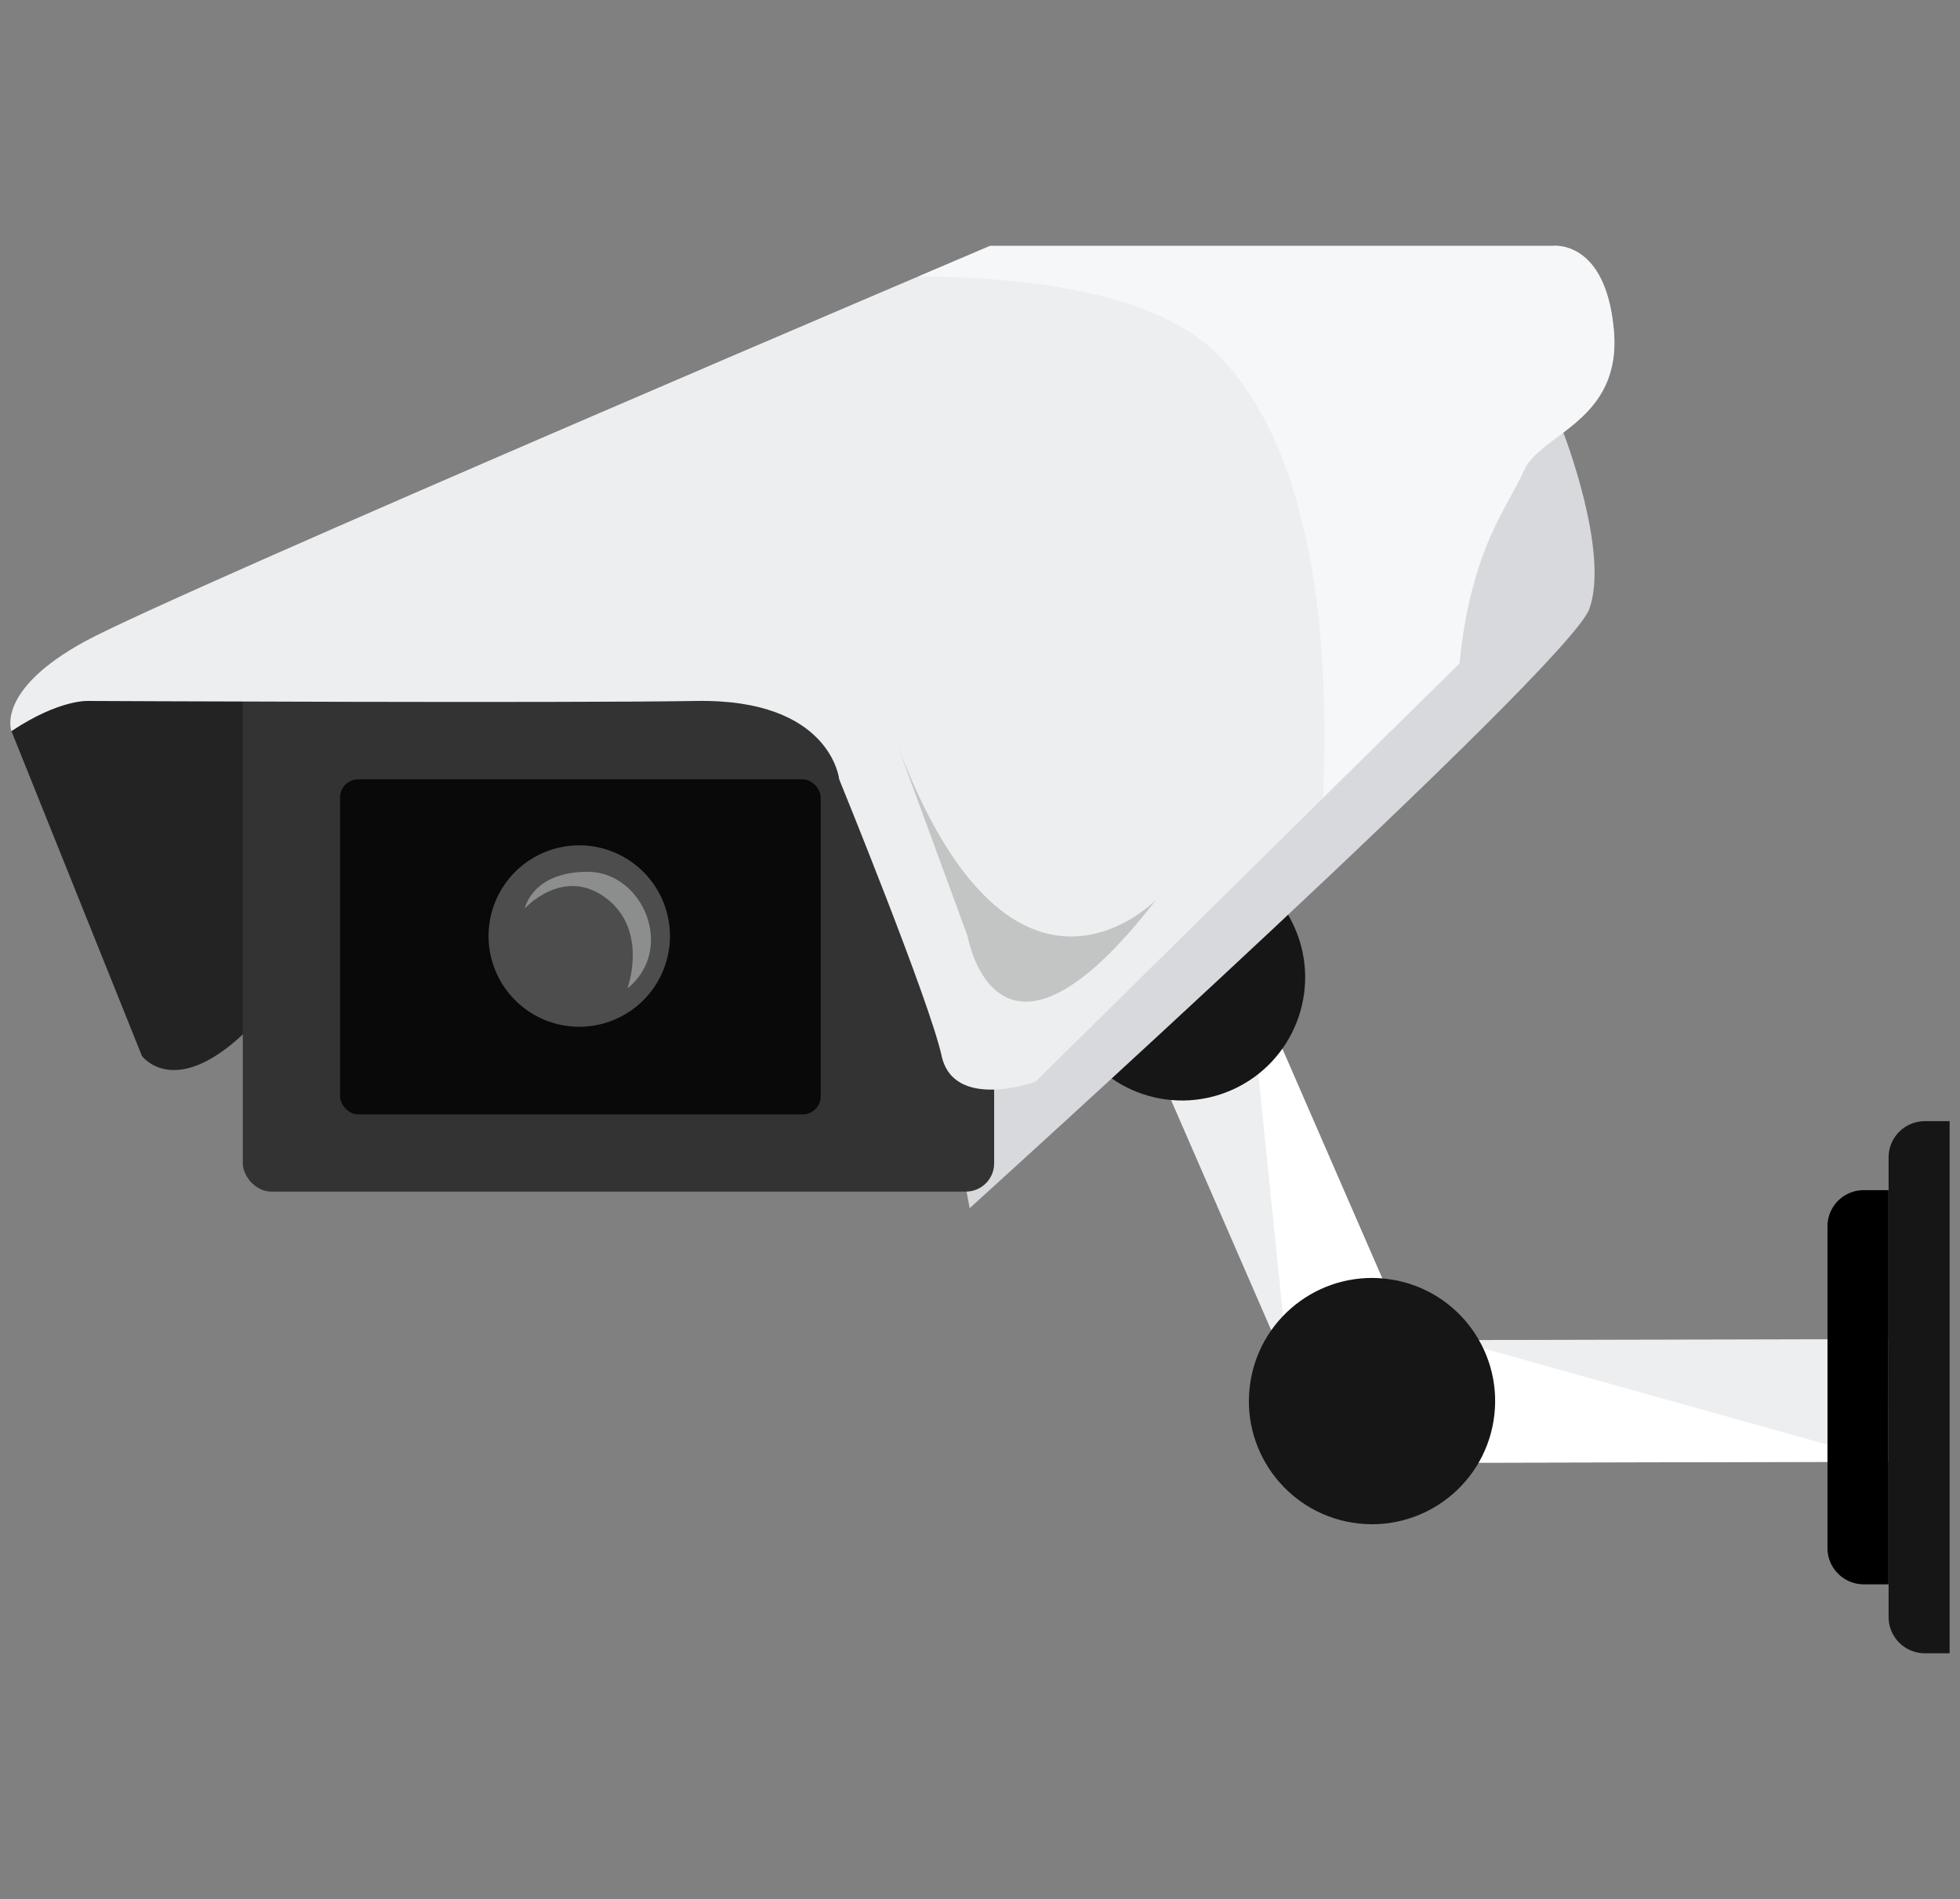 <svg xmlns="http://www.w3.org/2000/svg" viewBox="0 0 200.11 193.87"><rect x="0" y="0" width="200.11" height="193.87" fill="#808080" stroke="none"/><defs><style>.cls-1{isolation:isolate;}.cls-2{fill:#eceef0;}.cls-3{fill:#fff;}.cls-4{fill:#161616;}.cls-5{fill:#d8d9dd;}.cls-6{fill:#232323;}.cls-7{fill:#333;}.cls-8{fill:#090909;}.cls-9{fill:#4d4d4d;}.cls-10,.cls-11{fill:#c3c5c4;}.cls-10{mix-blend-mode:soft-light;}.cls-11{opacity:0.54;mix-blend-mode:overlay;}.cls-12{opacity:0.52;}</style></defs><title>摄像头3</title><g class="cls-1"><g id="图层_1" data-name="图层 1"><rect class="cls-2" x="123.22" y="99.8" width="12.51" height="39.27" transform="translate(-36.9 61.58) rotate(-23.52)"/><polygon class="cls-3" points="127.37 98.94 131.57 139.94 143.04 134.94 127.37 98.94"/><rect class="cls-2" x="160.2" y="116.68" width="12.51" height="52.71" transform="translate(23.79 309.8) rotate(-90.13)"/><circle class="cls-4" cx="120.68" cy="99.77" r="12.57" transform="translate(-29.96 57.06) rotate(-23.75)"/><polygon class="cls-3" points="148.35 136.79 192.82 149.23 145.93 149.34 148.35 136.79"/><circle class="cls-4" cx="140.09" cy="143.05" r="12.57" transform="translate(-23.63 258.31) rotate(-80.75)"/><path d="M190.28,121.5h2.53a0,0,0,0,1,0,0v40.24a0,0,0,0,1,0,0h-2.53a3.7,3.7,0,0,1-3.7-3.7V125.2A3.7,3.7,0,0,1,190.28,121.5Z"/><path class="cls-4" d="M196.52,114.46h2.53a0,0,0,0,1,0,0v54.32a0,0,0,0,1,0,0h-2.53a3.7,3.7,0,0,1-3.7-3.7V118.16A3.7,3.7,0,0,1,196.52,114.46Z"/><path class="cls-5" d="M159.61,44.16s4.75,12.16,2.66,18S99,123.34,99,123.34L96.09,107.8l58.74-64.46Z"/><path class="cls-6" d="M1.17,74.64,14.49,107.8s3.75,5.14,12.08-4L24.9,71.58S7.42,63.4,1.17,74.64Z"/><rect class="cls-7" x="24.79" y="68.17" width="76.71" height="53.48" rx="2.89"/><rect class="cls-8" x="34.72" y="79.56" width="49.07" height="34.21" rx="1.85"/><path class="cls-2" d="M1.17,74.64s-1.66-4.16,7.5-9.16S101.08,25.1,101.08,25.1h57.45s5.41-.71,6.24,8.6-7.49,10.55-9.16,14.3S150.2,55.85,149,67.74l-43.29,42.7s-8.33,3-9.57-2.64S85.68,79.56,85.68,79.56s-.83-8.23-14.57-8-62,0-62,0S6.17,71.31,1.17,74.64Z"/><path class="cls-9" d="M68.4,95.56a9.26,9.26,0,1,1-9.26-9.26A9.26,9.26,0,0,1,68.4,95.56Z"/><path class="cls-10" d="M91.08,74.58l7.71,21s3,17.25,19.23-3.7C118,91.86,102.9,107.58,91.08,74.58Z"/><path class="cls-11" d="M53.58,92.74S54.33,89,60,89s9,7.94,4.06,11.9c0,0,2.18-5.94-2.19-9.22S53.58,92.74,53.58,92.74Z"/><g class="cls-12"><path class="cls-3" d="M155.61,48c1.67-3.75,10-5,9.16-14.3s-6.24-8.6-6.24-8.6H101.08l-7.32,3.12c13.4.09,25.27,2.24,31,8.41,9.56,10.25,11,29.39,10.31,44.79L149,67.74C150.2,55.85,154,51.74,155.61,48Z"/></g></g></g></svg>